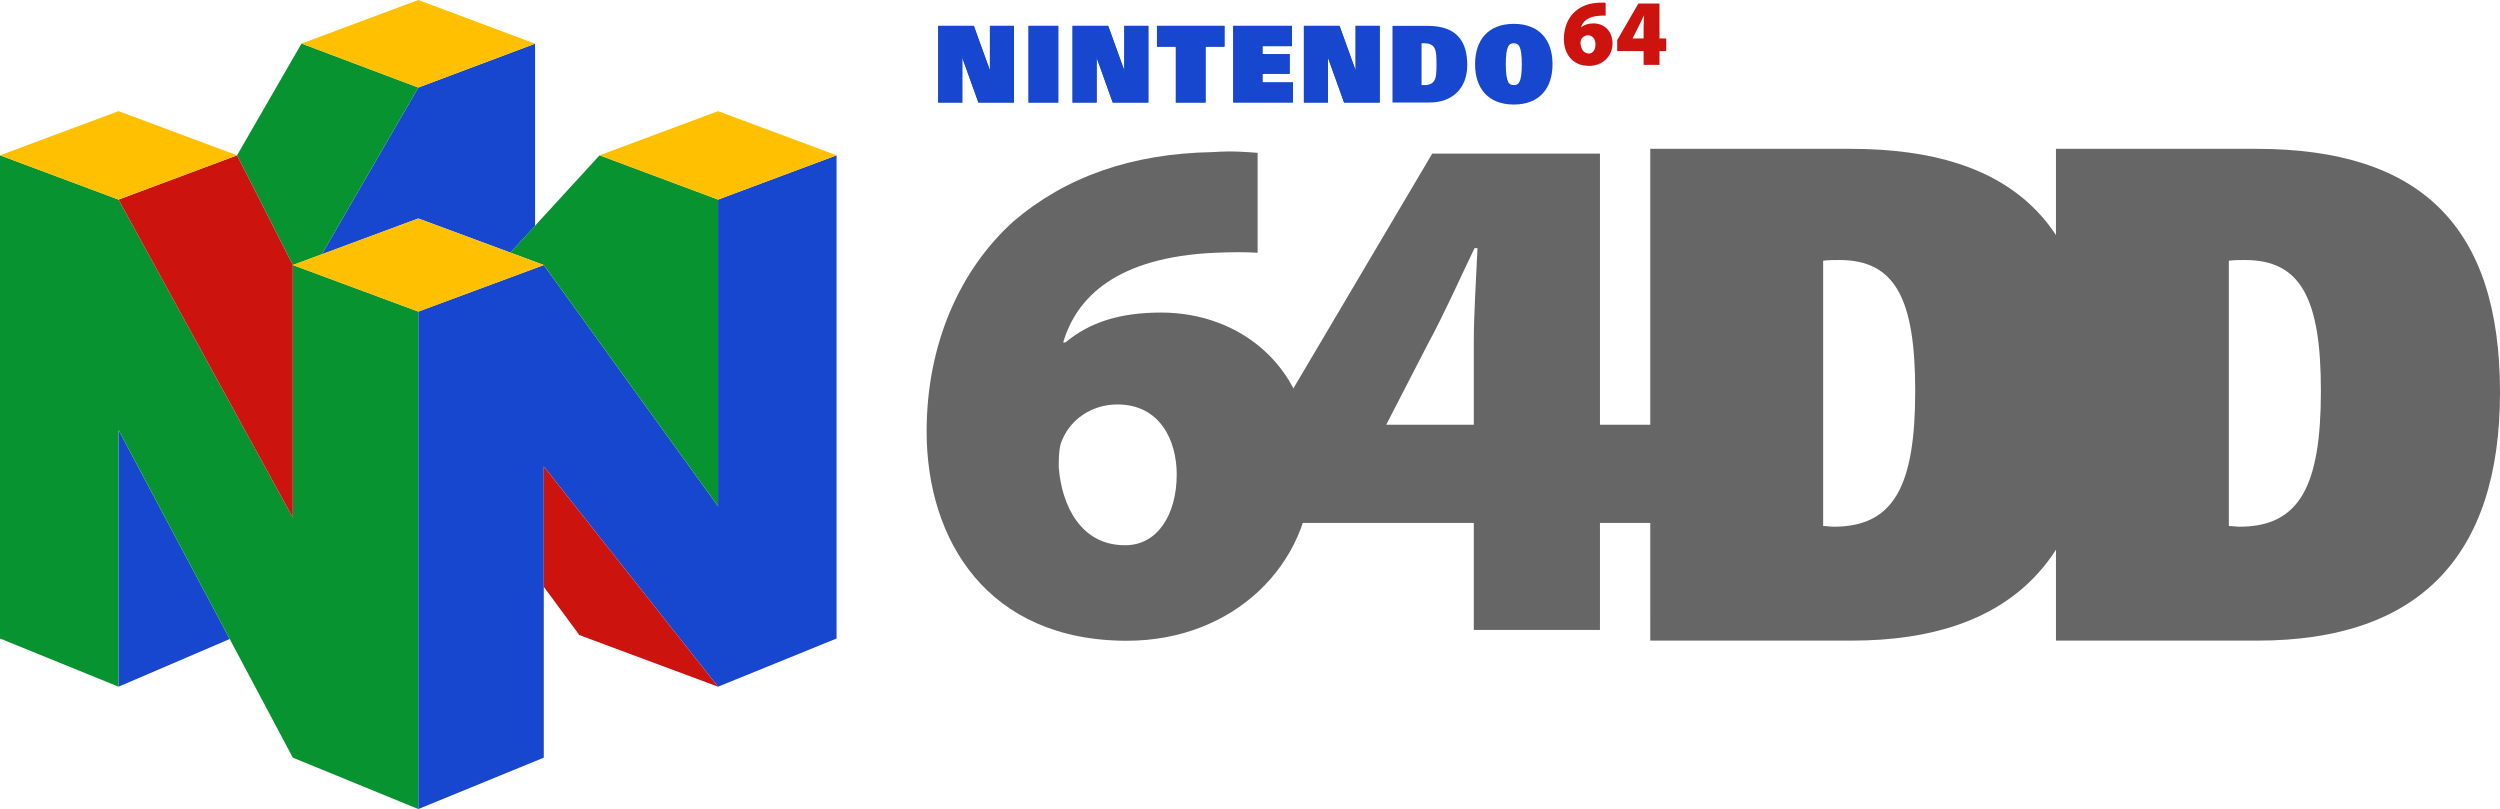 <?xml version="1.0" encoding="UTF-8" standalone="no"?>
<svg
   height="183.471"
   width="566.929"
   version="1.1"
   id="svg167380"
   sodipodi:docname="64dd.svg"
   inkscape:version="1.1.2 (0a00cf5339, 2022-02-04)"
   xmlns:inkscape="http://www.inkscape.org/namespaces/inkscape"
   xmlns:sodipodi="http://sodipodi.sourceforge.net/DTD/sodipodi-0.dtd"
   xmlns="http://www.w3.org/2000/svg"
   xmlns:svg="http://www.w3.org/2000/svg">
  <defs
     id="defs167384" />
  <sodipodi:namedview
     id="namedview167382"
     pagecolor="#ffffff"
     bordercolor="#666666"
     borderopacity="1.0"
     inkscape:pageshadow="2"
     inkscape:pageopacity="0.0"
     inkscape:pagecheckerboard="0"
     showgrid="false"
     inkscape:zoom="2.261306"
     inkscape:cx="283.46451"
     inkscape:cy="91.540022"
     inkscape:window-width="1920"
     inkscape:window-height="1011"
     inkscape:window-x="1920"
     inkscape:window-y="32"
     inkscape:window-maximized="1"
     inkscape:current-layer="svg167380" />
  <g
     stroke-width=".306"
     id="g167360">
    <path
       d="m115.743 57.29 5.593-6.077V9.907l-26.48 9.944-21.881 37.815 21.882-8.12zM162.834 45.258l26.875-10.038v109.572l-26.875 10.93-39.521-49.948v66.038l-28.456 11.659V70.657l28.456-10.554 39.52 54.705zM26.876 155.722l25.216-10.813L26.876 97.5z"
       fill="#1747ce"
       id="path167348" />
    <path
       d="m72.975 57.666 21.882-37.815-26.48-9.977L53.752 35.22 66.4 60.1zM162.834 45.258v69.55l-39.521-54.705-7.57-2.813 20.224-22.07z"
       fill="#069330"
       id="path167350" />
    <path
       d="M94.857 70.657 66.4 60.101v57.272L26.876 45.258 0 35.22v109.572l26.876 10.93V97.5L66.4 171.812l28.457 11.659z"
       fill="#069330"
       id="path167352" />
    <path
       d="M66.4 117.373 26.876 45.258 53.752 35.22 66.4 60.1zM123.313 105.774v27.288l8.074 10.96 31.447 11.7z"
       fill="#cc130e"
       id="path167354" />
    <g
       fill="#ffc001"
       id="g167358">
      <path
         d="M94.857 70.657 66.4 60.101l28.457-10.556 28.456 10.556zM162.834 25.206l26.875 10.014-26.875 10.038-26.876-10.038zM26.876 25.206 53.752 35.22 26.876 45.258 0 35.22zM94.857 0l-26.48 9.874 26.48 9.977 26.48-9.944z"
         id="path167356" />
    </g>
  </g>
  <g
     stroke-width="5.379"
     id="g167370">
    <g
       fill="#1747ce"
       id="g167366">
      <path
         d="M221.872 23.248h8.076V5.866h-5.464v9.967h-.047l-3.603-9.967h-8.075v17.382h5.46V13.214h.05zM252.338 23.248h8.076V5.866h-5.46v9.967h-.05l-3.603-9.967h-8.074v17.382h5.463V13.214h.047zM304.8 23.248h8.077V5.866h-5.463v9.967h-.048l-3.603-9.967h-8.076v17.382h5.462V13.214h.048zM233.247 5.866h6.736v17.382h-6.736zM266.648 10.587h-4.28V5.866h15.31v4.721h-4.296v12.66h-6.734zM286.296 18.683h6.905v4.559h-13.535V5.861h13.321v4.598h-6.691v1.817h6.16v4.457h-6.16zM315.776 5.866h7.98c6.806 0 8.972 3.731 8.972 8.883 0 5.249-3.342 8.5-8.57 8.5h-8.382zm6.593 13.432h.657c1.083 0 1.81-.321 2.233-1.02.448-.722.498-2.039.498-3.722 0-1.685-.051-2.999-.498-3.722-.424-.7-1.15-1.021-2.233-1.021h-.657zM343.287 5.41c5.864 0 8.781 3.73 8.781 9.146 0 5.418-2.918 9.15-8.781 9.15-5.864 0-8.782-3.732-8.782-9.15 0-5.416 2.916-9.146 8.782-9.146zm0 13.89c1.034 0 1.814-.492 1.814-4.744 0-4.156-.733-4.743-1.814-4.743-1.082 0-1.814.587-1.814 4.743 0 4.252.778 4.744 1.814 4.744z"
         id="path167362" />
      <path
         d="M212.759 23.248h5.46V13.214h.05l3.603 10.034h8.076V5.866h-5.464v9.967h-.047l-3.603-9.967h-8.075zM243.227 23.248h5.463V13.214h.047l3.601 10.034h8.076V5.866h-5.46v9.967h-.05l-3.603-9.967h-8.074zM295.687 23.248h5.462V13.214h.048l3.603 10.034h8.077V5.866h-5.463v9.967h-.048l-3.603-9.967h-8.076zM233.247 5.866h6.736v17.382h-6.736zM277.677 10.587h-4.295v12.66h-6.734v-12.66h-4.28V5.866h15.31zM286.296 18.683h6.905v4.559h-13.535V5.861h13.321v4.598h-6.691v1.817h6.16v4.457h-6.16z"
         id="path167364" />
    </g>
    <path
       d="M364.115 3.554c-.358-.03-.706-.016-1.193.005-2.841.128-3.99 1.3-4.38 2.626h.069c.708-.6 1.582-.879 2.754-.879 2.253 0 4.312 1.588 4.312 4.566 0 2.85-2.262 5.069-5.297 5.069-3.998 0-5.738-2.958-5.738-6.13 0-2.577.944-4.759 2.493-6.166 1.474-1.323 3.375-1.991 5.702-2.043.616-.034.982 0 1.278.026zm-3.785 8.584c.921 0 1.48-.912 1.48-2.076-.008-.983-.473-2.054-1.708-2.054-.755 0-1.343.463-1.565 1.023-.087.171-.119.416-.119.83.08 1.11.632 2.277 1.888 2.277zM372.722 14.706v-3.119h-5.986V9.095l4.806-8.297h4.783V8.73h1.522v2.858h-1.522v3.12zm0-5.977V6.34c0-.883.055-1.8.101-2.768h-.078c-.445.939-.832 1.832-1.338 2.802l-1.176 2.315-.013.042z"
       fill="#cc130e"
       id="path167368" />
  </g>
  <g
     fill="#fdfffb"
     stroke-width="1.002"
     id="g167378"
     style="fill:#666666">
    <path
       d="M285.193 34.658c-2.356-.165-5.385-.496-10.266-.165-18.344.33-33.323 5.623-45.103 15.712-12.118 10.916-19.691 27.786-19.691 47.633 0 24.644 13.8 47.468 45.44 47.468 24.066 0 41.906-17.201 41.906-39.198 0-22.99-16.325-35.229-34.164-35.229-9.257 0-16.157 2.15-21.71 6.781h-.505c3.029-10.254 12.117-19.35 34.5-20.343 3.871-.165 6.732-.165 9.593 0zm-30.125 88.981c-9.93 0-14.305-8.93-14.978-17.697 0-3.142.168-4.961.841-6.285 1.851-4.465 6.564-7.938 12.454-7.938 9.761 0 13.464 8.27 13.464 15.877 0 9.097-4.376 16.043-11.613 16.043z"
       id="path167372"
       style="fill:#666666" />
    <path
       d="M362.825 142.85v-24.262h12.117V96.319h-12.117V34.831H324.79l-38.035 64.313v19.444h47.46v24.263zm-48.47-46.53.17-.333 9.255-17.948c4.04-7.478 7.069-14.458 10.603-21.77h.673c-.336 7.644-.841 14.624-.841 21.604v18.446zM505.44 119.287V59.118c1.27-.154 2.538-.154 3.667-.154 12.693 0 17.206 8.816 17.206 29.698 0 21.5-4.796 30.78-18.476 30.78-.705 0-1.55-.155-2.397-.155zm-39.207 25.986h45.694c36.527 0 55.003-19.025 55.003-56.302 0-37.586-17.911-55.22-55.285-55.22h-45.412z"
       id="path167374"
       style="fill:#666666" />
    <path
       d="M413.44 119.287V59.118c1.27-.154 2.539-.154 3.667-.154 12.693 0 17.206 8.816 17.206 29.698 0 21.5-4.795 30.78-18.475 30.78-.706 0-1.552-.155-2.398-.155zm-39.207 25.986h45.694c36.528 0 55.003-19.025 55.003-56.302 0-37.586-17.911-55.22-55.285-55.22h-45.412z"
       id="path167376"
       style="fill:#666666" />
  </g>
</svg>
